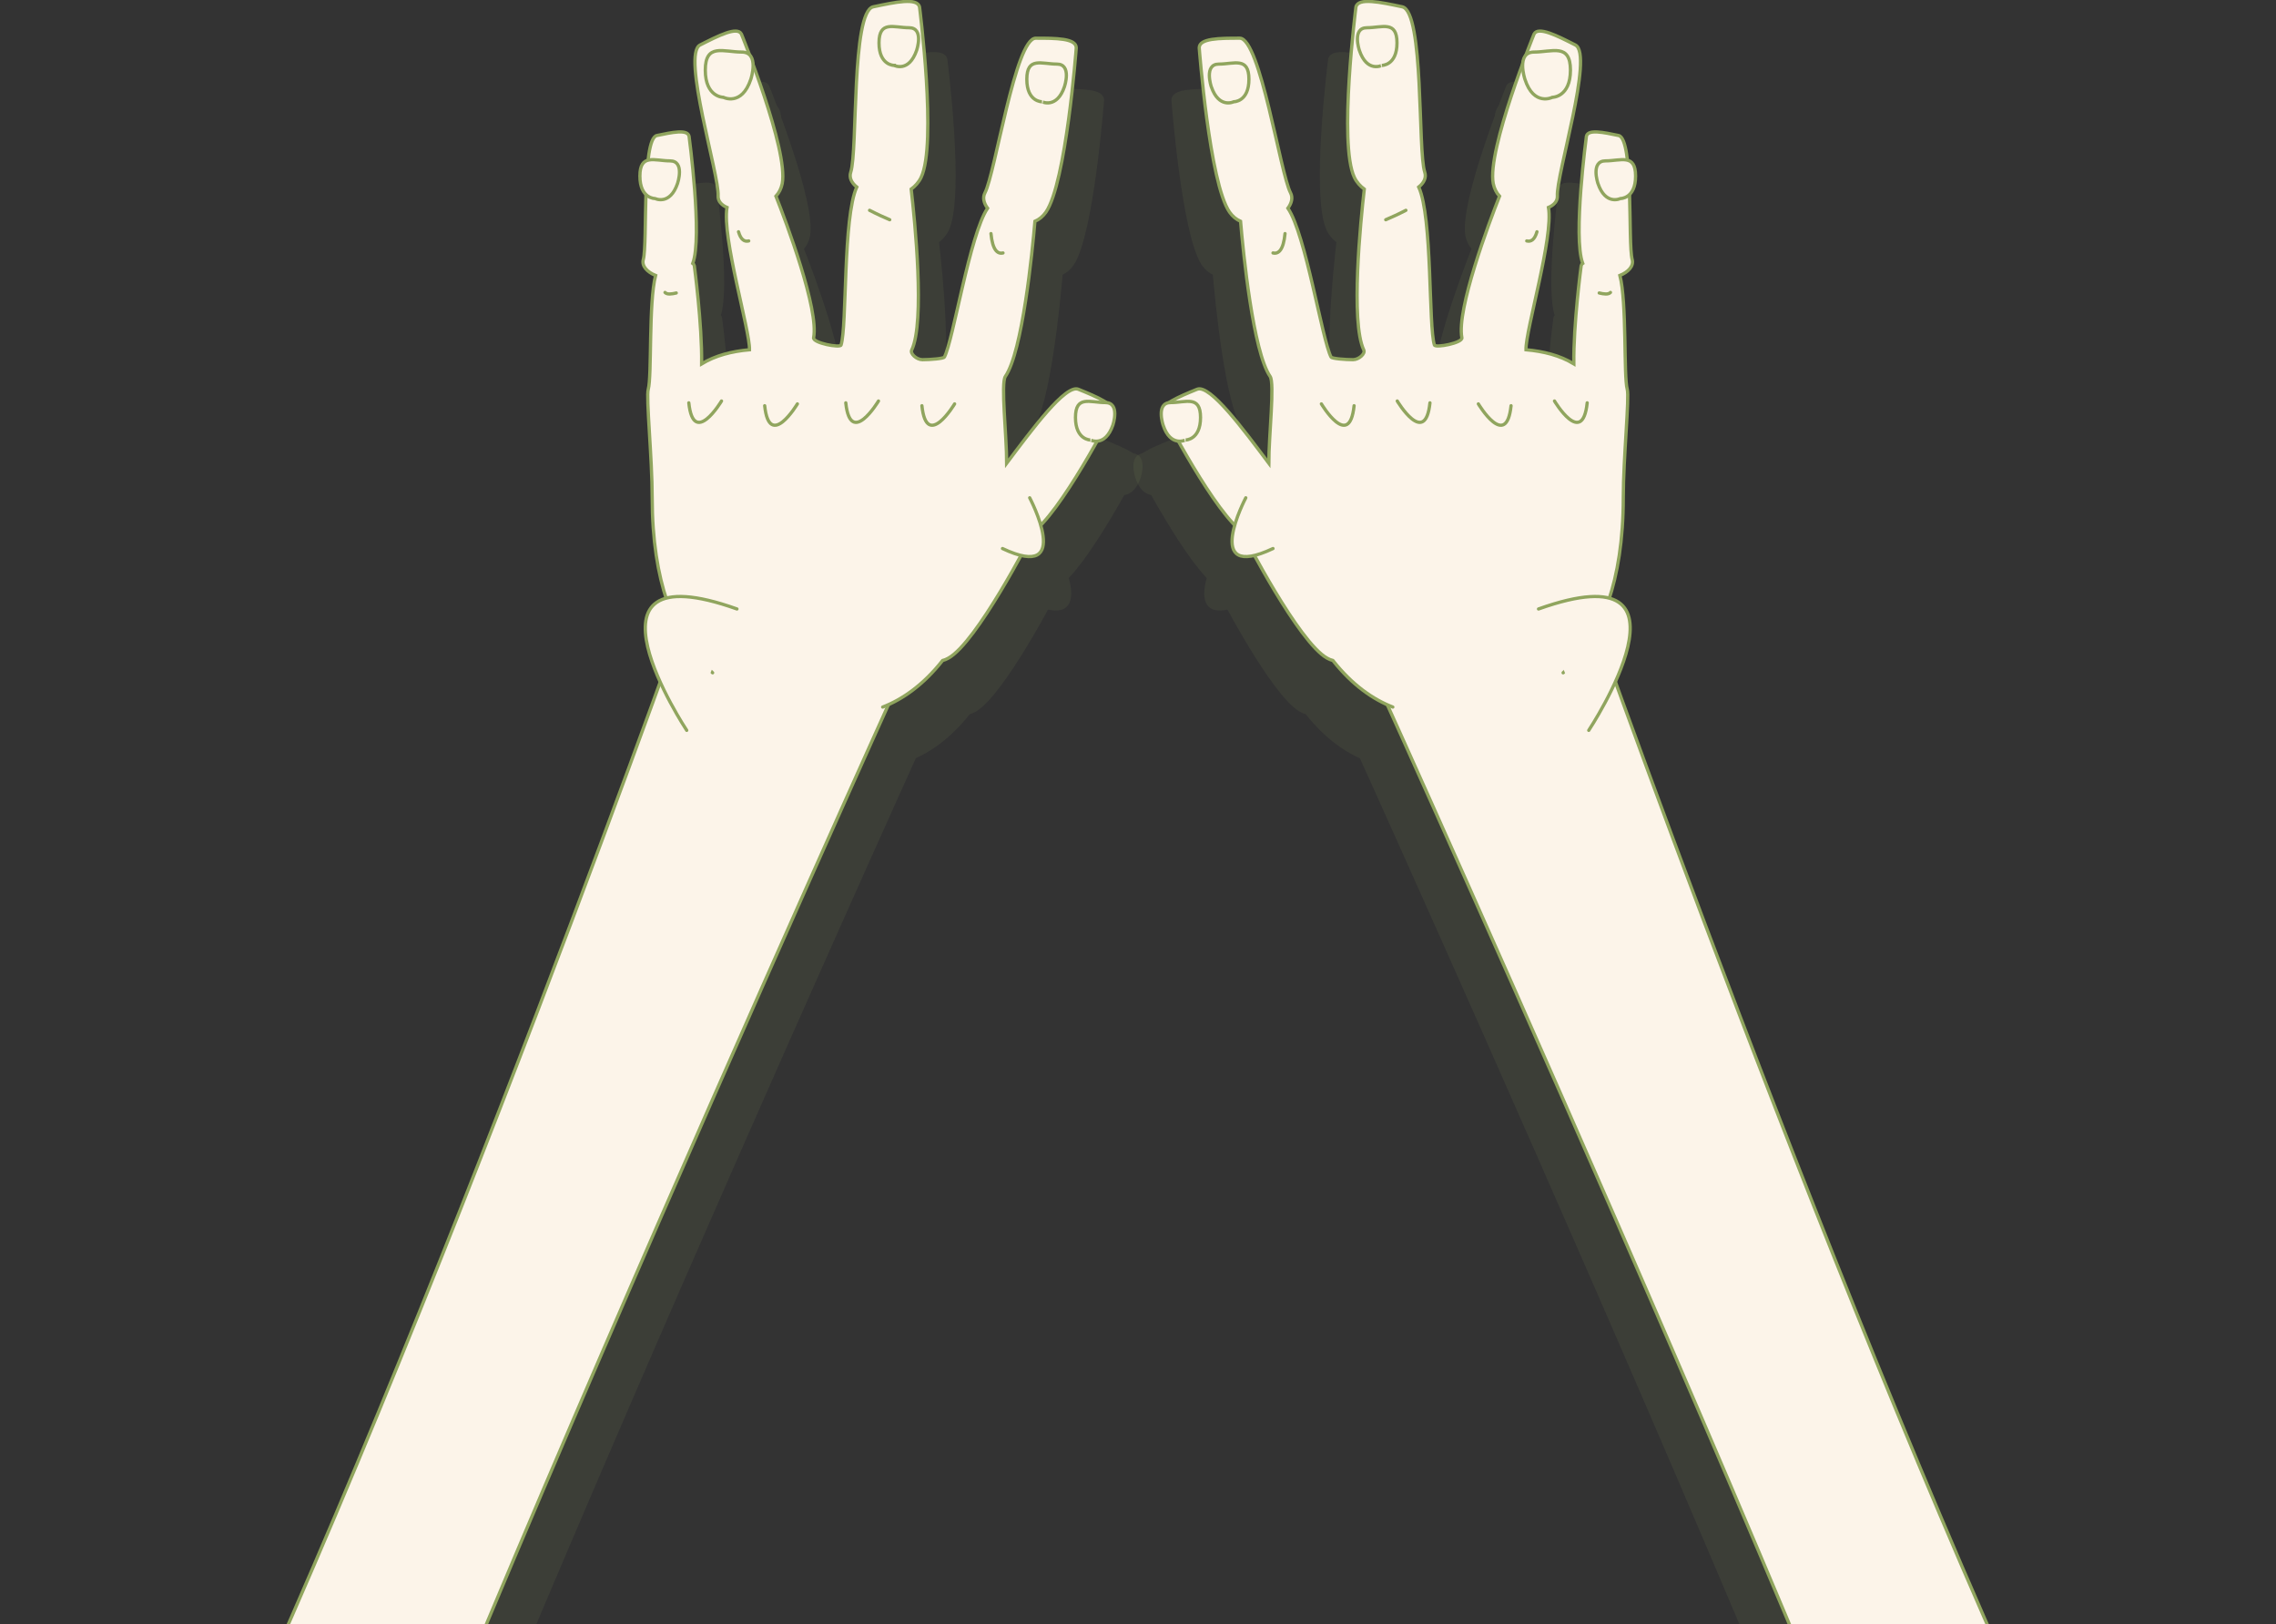<?xml version="1.0" encoding="utf-8"?>
<!-- Generator: Adobe Illustrator 22.1.0, SVG Export Plug-In . SVG Version: 6.00 Build 0)  -->
<svg version="1.1" id="Layer_1" xmlns="http://www.w3.org/2000/svg" xmlns:xlink="http://www.w3.org/1999/xlink" x="0px" y="0px"
	 viewBox="0 0 870 621" style="enable-background:new 0 0 870 621;" xml:space="preserve">
<rect x="0" y="0" width="870" height="621" fill="#333333" stroke="none"/>
<style type="text/css">
	.st0{opacity:0.1;}
	.st1{fill:#90A55E;stroke:#90A55E;stroke-width:1.25;stroke-linecap:round;stroke-miterlimit:10;}
	.st2{fill:#FCF4E9;stroke:#90A55E;stroke-width:1.25;stroke-linecap:round;stroke-miterlimit:10;}
</style>
<g>
	<g class="st0">
		<path id="XMLID_52_" class="st1" d="M-126.1,1173.1c75.5-160.7,165.6-359.3,214.2-461.6C176.2,526,276.5,241.4,276.5,241.4
			l76.8,39.8c0,0-219.9,484.9-246.4,594.8c-19,78.8-153,344.4-225.6,501.4"/>
		<path class="st1" d="M278.4,273.3c-10.3-11.2-19.1-30.4-19.1-63.1c0-15.1-2.4-38.4-1.5-41.4c1.4-5.1,0.1-33.1,2.8-43.5
			c-3.2-1.3-5.4-3.6-4.7-6.1c1.7-6.2-0.7-46.2,5.2-47.4c5.8-1.2,11.7-2.5,12.3,0.3c0,0,5.2,38.6,1.4,48.6c0.3,0.2,0.5,0.5,0.6,0.9
			c0,0,3,22.3,2.8,37.5c5.3-3.2,11.5-4.8,18.3-5.4c0.2-7.3-10.6-43.1-8.6-54.4c-2.1-0.9-3.5-2.4-3.4-4.4c0.5-7.9-14-54.1-6.9-57.7
			c7.1-3.6,14.2-7.2,15.8-4.2c0,0,18.1,44.4,15.6,57.2c-0.4,1.9-1.2,3.5-2.4,4.8c4,10.1,16.5,43.4,14.4,54.1c-0.4,2,10.1,4,10.5,2.8
			c2.3-7.2,0.7-48.9,6-60.4c-2-1.6-3-3.6-2.3-5.7c2.7-8.2,0.2-61.4,8.6-63.2c8.5-1.8,16.9-3.6,17.7,0.1c0,0,6.7,52.3,0.6,65.1
			c-0.9,1.9-2.3,3.4-3.8,4.5c1.4,12,5.3,50.8,0.2,61.5c-0.7,1.4,1.9,3.7,4.1,3.7c2.9,0,8.1-0.4,8.4-1c3.4-6.5,9.7-46.9,16.5-56.9
			c-1.4-1.9-2-4-1-5.9c3.9-7.4,11.6-59.1,19.4-59.1c7.7,0,15.5,0,15.5,3.7c0,0-3.9,51.7-11.6,62.8c-1.2,1.7-2.6,2.8-4.2,3.5
			c-1,11.8-4.8,49.9-11.3,59.3c-1.8,2.6,0.5,22.6,0.5,33.2c9.6-12.8,22.5-30.3,27.4-28.3c7.1,2.9,14.3,5.9,13.1,8.9
			c0,0-20.3,39.5-31.2,46.2c0.1,0.4,0.2,0.8,0,1.3c0,0-20.7,40.4-31.6,46.4c-0.7,0.4-1.4,0.7-2.2,0.9c-7.4,9.4-15.4,14.9-22.9,17.8"
			/>
		<path class="st1" d="M282.4,277.2c-1.3-1.2-2.6-2.4-3.9-3.8"/>
		<path id="XMLID_51_" class="st1" d="M272.5,299.2c0,0-46.2-69.7,19.2-46.4"/>
		<path class="st1" d="M360.4,39.2c0,0,2.9-8.6-2.9-8.6S346,27.7,346,36.4s5.8,8.6,5.8,8.6S357.4,47.9,360.4,39.2z"/>
		<path class="st1" d="M416.9,53.1c0,0,2.9-8.6-2.9-8.6s-11.5-2.9-11.5,5.8s5.8,8.6,5.8,8.6S414,61.7,416.9,53.1z"/>
		<path class="st1" d="M269,90.1c0,0,2.9-8.6-2.9-8.6s-11.5-2.9-11.5,5.8s5.8,8.6,5.8,8.6S266.1,98.7,269,90.1z"/>
		<path class="st1" d="M297,50.3c0,0,3.5-10.4-3.5-10.4c-6.9,0-13.9-3.5-13.9,6.9s6.9,10.4,6.9,10.4S293.5,60.8,297,50.3z"/>
		<path class="st1" d="M435.4,182.5c0,0,2.9-8.6-2.9-8.6s-11.4-2.9-11.4,5.7c0,8.6,5.7,8.6,5.7,8.6S432.4,191.1,435.4,182.5z"/>
		<path id="XMLID_50_" class="st1" d="M285.8,173.3c0,0-10.7,17.9-12.5,0.7"/>
		<path id="XMLID_49_" class="st1" d="M314.8,174.4c0,0-10.7,17.9-12.5,0.7"/>
		<path id="XMLID_48_" class="st1" d="M345.8,173.3c0,0-10.7,17.9-12.5,0.7"/>
		<path id="XMLID_47_" class="st1" d="M374.9,174.4c0,0-10.7,17.9-12.5,0.7"/>
		<path id="XMLID_46_" class="st1" d="M403.6,210.3c0,0,17.1,32.4-10.4,19.4"/>
		<path id="XMLID_45_" class="st1" d="M393.4,116.7c-2.1,0.5-4-1.1-4.6-7.4"/>
		<path id="XMLID_44_" class="st1" d="M350.1,104c-2.1-0.9-4.6-2-7.7-3.6"/>
		<path id="XMLID_43_" class="st1" d="M291.6,104.7"/>
		<path id="XMLID_42_" class="st1" d="M296.2,112.1c-1.6,0.4-3-0.4-3.9-3.5"/>
		<path id="XMLID_41_" class="st1" d="M265.2,127.1"/>
		<path id="XMLID_40_" class="st1" d="M268.5,132c-1.6,0.4-3.5,0.7-4.3-0.2"/>
	</g>
	<g class="st0">
		<path id="XMLID_39_" class="st1" d="M996,1173.1c-75.6-160.7-165.6-359.3-214.3-461.6C693.6,526,593.4,241.4,593.4,241.4
			l-76.8,39.8c0,0,219.9,484.9,246.4,594.8c19,78.8,153,344.4,225.6,501.4"/>
		<path class="st1" d="M591.4,273.3c10.3-11.2,19.1-30.4,19.1-63.1c0-15.1,2.4-38.4,1.5-41.4c-1.4-5.1-0.1-33.1-2.8-43.5
			c3.2-1.3,5.4-3.6,4.7-6.1c-1.7-6.2,0.7-46.2-5.2-47.4c-5.8-1.2-11.7-2.5-12.3,0.3c0,0-5.2,38.6-1.4,48.6c-0.3,0.2-0.5,0.5-0.6,0.9
			c0,0-3,22.3-2.8,37.5c-5.3-3.2-11.5-4.8-18.3-5.4c-0.2-7.3,10.6-43.1,8.6-54.4c2.1-0.9,3.5-2.4,3.4-4.4c-0.5-7.9,14-54.1,6.9-57.7
			S578,30,576.4,33c0,0-18.1,44.4-15.6,57.2c0.4,1.9,1.2,3.5,2.4,4.8c-4,10.1-16.5,43.4-14.4,54.1c0.4,2-10.1,4-10.5,2.8
			c-2.3-7.2-0.7-48.9-6-60.4c2-1.6,3-3.6,2.3-5.7c-2.7-8.2-0.2-61.4-8.6-63.2c-8.5-1.8-16.9-3.6-17.7,0.1c0,0-6.7,52.3-0.6,65.1
			c0.9,1.9,2.3,3.4,3.8,4.5c-1.4,12-5.3,50.8-0.2,61.5c0.7,1.4-1.9,3.7-4.1,3.7c-2.9,0-8.1-0.4-8.4-1c-3.4-6.5-9.7-46.9-16.5-56.9
			c1.4-1.9,2-4,1-5.9c-3.9-7.4-11.6-59.1-19.4-59.1c-7.7,0-15.5,0-15.5,3.7c0,0,3.9,51.7,11.6,62.8c1.2,1.7,2.6,2.8,4.2,3.5
			c1,11.8,4.8,49.9,11.3,59.3c1.8,2.6-0.5,22.6-0.5,33.2c-9.6-12.8-22.5-30.3-27.4-28.3c-7.1,2.9-14.3,5.9-13.1,8.9
			c0,0,20.3,39.5,31.2,46.2c-0.1,0.4-0.2,0.8,0,1.3c0,0,20.7,40.4,31.6,46.4c0.7,0.4,1.4,0.7,2.2,0.9c7.4,9.4,15.4,14.9,22.9,17.8"
			/>
		<path class="st1" d="M587.5,277.2c1.3-1.2,2.6-2.4,3.9-3.8"/>
		<path id="XMLID_38_" class="st1" d="M597.3,299.2c0,0,46.2-69.7-19.2-46.4"/>
		<path class="st1" d="M509.6,39.2c0,0-2.9-8.6,2.9-8.6s11.5-2.9,11.5,5.8s-5.8,8.6-5.8,8.6S512.5,47.9,509.6,39.2z"/>
		<path class="st1" d="M453,53.1c0,0-2.9-8.6,2.9-8.6s11.5-2.9,11.5,5.8s-5.8,8.6-5.8,8.6S455.9,61.7,453,53.1z"/>
		<path class="st1" d="M600.8,90.1c0,0-2.9-8.6,2.9-8.6s11.5-2.9,11.5,5.8s-5.8,8.6-5.8,8.6S603.7,98.7,600.8,90.1z"/>
		<path class="st1" d="M572.9,50.3c0,0-3.5-10.4,3.5-10.4c6.9,0,13.9-3.5,13.9,6.9s-6.9,10.4-6.9,10.4S576.3,60.8,572.9,50.3z"/>
		<path class="st1" d="M434.6,182.5c0,0-2.9-8.6,2.9-8.6s11.4-2.9,11.4,5.7c0,8.6-5.7,8.6-5.7,8.6S437.4,191.1,434.6,182.5z"/>
		<path id="XMLID_37_" class="st1" d="M584.2,173.3c0,0,10.7,17.9,12.5,0.7"/>
		<path id="XMLID_36_" class="st1" d="M555.1,174.4c0,0,10.7,17.9,12.5,0.7"/>
		<path id="XMLID_35_" class="st1" d="M524.1,173.3c0,0,10.7,17.9,12.5,0.7"/>
		<path id="XMLID_34_" class="st1" d="M495.1,174.4c0,0,10.7,17.9,12.5,0.7"/>
		<path id="XMLID_33_" class="st1" d="M466.2,210.3c0,0-17.1,32.4,10.4,19.4"/>
		<path id="XMLID_32_" class="st1" d="M476.6,116.7c2.1,0.5,4-1.1,4.6-7.4"/>
		<path id="XMLID_31_" class="st1" d="M519.7,104c2.1-0.9,4.6-2,7.7-3.6"/>
		<path id="XMLID_30_" class="st1" d="M578.2,104.7"/>
		<path id="XMLID_29_" class="st1" d="M573.6,112.1c1.6,0.4,3-0.4,3.9-3.5"/>
		<path id="XMLID_15_" class="st1" d="M604.7,127.1"/>
		<path id="XMLID_2_" class="st1" d="M601.3,132c1.6,0.4,3.5,0.7,4.3-0.2"/>
	</g>
	<g>
		<path id="XMLID_78_" class="st2" d="M-136.1,1153.1C-60.6,992.4,29.5,793.8,78.1,691.5C166.2,506,266.5,221.4,266.5,221.4
			l76.8,39.8c0,0-219.9,484.9-246.4,594.8c-19,78.8-153,344.4-225.6,501.4"/>
		<path class="st2" d="M268.4,253.3c-10.3-11.2-19.1-30.4-19.1-63.1c0-15.1-2.4-38.4-1.5-41.4c1.4-5.1,0.1-33.1,2.8-43.5
			c-3.2-1.3-5.4-3.6-4.7-6.1c1.7-6.2-0.7-46.2,5.2-47.4c5.8-1.2,11.7-2.5,12.3,0.3c0,0,5.2,38.6,1.4,48.6c0.3,0.2,0.5,0.5,0.6,0.9
			c0,0,3,22.3,2.8,37.5c5.3-3.2,11.5-4.8,18.3-5.4c0.2-7.3-10.6-43.1-8.6-54.4c-2.1-0.9-3.5-2.4-3.4-4.4c0.5-7.9-14-54.1-6.9-57.7
			s14.2-7.2,15.8-4.2c0,0,18.1,44.4,15.6,57.2c-0.4,1.9-1.2,3.5-2.4,4.8c4,10.1,16.5,43.4,14.4,54.1c-0.4,2,10.1,4,10.5,2.8
			c2.3-7.2,0.7-48.9,6-60.4c-2-1.6-3-3.6-2.3-5.7c2.7-8.2,0.2-61.4,8.6-63.2c8.5-1.8,16.9-3.6,17.7,0.1c0,0,6.7,52.3,0.6,65.1
			c-0.9,1.9-2.3,3.4-3.8,4.5c1.4,12,5.3,50.8,0.2,61.5c-0.7,1.4,1.9,3.7,4.1,3.7c2.9,0,8.1-0.4,8.4-1c3.4-6.5,9.7-46.9,16.5-56.9
			c-1.4-1.9-2-4-1-5.9c3.9-7.4,11.6-59.1,19.4-59.1c7.7,0,15.5,0,15.5,3.7c0,0-3.9,51.7-11.6,62.8c-1.2,1.7-2.6,2.8-4.2,3.5
			c-1,11.8-4.8,49.9-11.3,59.3c-1.8,2.6,0.5,22.6,0.5,33.2c9.6-12.8,22.5-30.3,27.4-28.3c7.1,2.9,14.3,5.9,13.1,8.9
			c0,0-20.3,39.5-31.2,46.2c0.1,0.4,0.2,0.8,0,1.3c0,0-20.7,40.4-31.6,46.4c-0.7,0.4-1.4,0.7-2.2,0.9c-7.4,9.4-15.4,14.9-22.9,17.8"
			/>
		<path class="st2" d="M272.4,257.2c-1.3-1.2-2.6-2.4-3.9-3.8"/>
		<path id="XMLID_77_" class="st2" d="M262.5,279.2c0,0-46.2-69.7,19.2-46.4"/>
		<path class="st2" d="M350.4,19.2c0,0,2.9-8.6-2.9-8.6S336,7.7,336,16.4s5.8,8.6,5.8,8.6S347.4,27.9,350.4,19.2z"/>
		<path class="st2" d="M406.9,33.1c0,0,2.9-8.6-2.9-8.6s-11.5-2.9-11.5,5.8s5.8,8.6,5.8,8.6S404,41.7,406.9,33.1z"/>
		<path class="st2" d="M259,70.1c0,0,2.9-8.6-2.9-8.6s-11.5-2.9-11.5,5.8s5.8,8.6,5.8,8.6S256.1,78.7,259,70.1z"/>
		<path class="st2" d="M287,30.3c0,0,3.5-10.4-3.5-10.4c-6.9,0-13.9-3.5-13.9,6.9s6.9,10.4,6.9,10.4S283.5,40.8,287,30.3z"/>
		<path class="st2" d="M425.4,162.5c0,0,2.9-8.6-2.9-8.6s-11.4-2.9-11.4,5.7c0,8.6,5.7,8.6,5.7,8.6S422.4,171.1,425.4,162.5z"/>
		<path id="XMLID_76_" class="st2" d="M275.8,153.3c0,0-10.7,17.9-12.5,0.7"/>
		<path id="XMLID_75_" class="st2" d="M304.8,154.4c0,0-10.7,17.9-12.5,0.7"/>
		<path id="XMLID_74_" class="st2" d="M335.8,153.3c0,0-10.7,17.9-12.5,0.7"/>
		<path id="XMLID_73_" class="st2" d="M364.9,154.4c0,0-10.7,17.9-12.5,0.7"/>
		<path id="XMLID_72_" class="st2" d="M393.6,190.3c0,0,17.1,32.4-10.4,19.4"/>
		<path id="XMLID_71_" class="st2" d="M383.4,96.7c-2.1,0.5-4-1.1-4.6-7.4"/>
		<path id="XMLID_70_" class="st2" d="M340.1,84c-2.1-0.9-4.6-2-7.7-3.6"/>
		<path id="XMLID_69_" class="st2" d="M281.6,84.7"/>
		<path id="XMLID_68_" class="st2" d="M286.2,92.1c-1.6,0.4-3-0.4-3.9-3.5"/>
		<path id="XMLID_67_" class="st2" d="M255.2,107.1"/>
		<path id="XMLID_66_" class="st2" d="M258.5,112c-1.6,0.4-3.5,0.7-4.3-0.2"/>
	</g>
	<g>
		<path id="XMLID_65_" class="st2" d="M1006,1153.1c-75.6-160.7-165.6-359.3-214.3-461.6C703.6,506,603.4,221.4,603.4,221.4
			l-76.8,39.8c0,0,219.9,484.9,246.4,594.8c19,78.8,153,344.4,225.6,501.4"/>
		<path class="st2" d="M601.4,253.3c10.3-11.2,19.1-30.4,19.1-63.1c0-15.1,2.4-38.4,1.5-41.4c-1.4-5.1-0.1-33.1-2.8-43.5
			c3.2-1.3,5.4-3.6,4.7-6.1c-1.7-6.2,0.7-46.2-5.2-47.4c-5.8-1.2-11.7-2.5-12.3,0.3c0,0-5.2,38.6-1.4,48.6c-0.3,0.2-0.5,0.5-0.6,0.9
			c0,0-3,22.3-2.8,37.5c-5.3-3.2-11.5-4.8-18.3-5.4c-0.2-7.3,10.6-43.1,8.6-54.4c2.1-0.9,3.5-2.4,3.4-4.4c-0.5-7.9,14-54.1,6.9-57.7
			S588,10,586.4,13c0,0-18.1,44.4-15.6,57.2c0.4,1.9,1.2,3.5,2.4,4.8c-4,10.1-16.5,43.4-14.4,54.1c0.4,2-10.1,4-10.5,2.8
			c-2.3-7.2-0.7-48.9-6-60.4c2-1.6,3-3.6,2.3-5.7c-2.7-8.2-0.2-61.4-8.6-63.2c-8.5-1.8-16.9-3.6-17.7,0.1c0,0-6.7,52.3-0.6,65.1
			c0.9,1.9,2.3,3.4,3.8,4.5c-1.4,12-5.3,50.8-0.2,61.5c0.7,1.4-1.9,3.7-4.1,3.7c-2.9,0-8.1-0.4-8.4-1c-3.4-6.5-9.7-46.9-16.5-56.9
			c1.4-1.9,2-4,1-5.9c-3.9-7.4-11.6-59.1-19.4-59.1c-7.7,0-15.5,0-15.5,3.7c0,0,3.9,51.7,11.6,62.8c1.2,1.7,2.6,2.8,4.2,3.5
			c1,11.8,4.8,49.9,11.3,59.3c1.8,2.6-0.5,22.6-0.5,33.2c-9.6-12.8-22.5-30.3-27.4-28.3c-7.1,2.9-14.3,5.9-13.1,8.9
			c0,0,20.3,39.5,31.2,46.2c-0.1,0.4-0.2,0.8,0,1.3c0,0,20.7,40.4,31.6,46.4c0.7,0.4,1.4,0.7,2.2,0.9c7.4,9.4,15.4,14.9,22.9,17.8"
			/>
		<path class="st2" d="M597.5,257.2c1.3-1.2,2.6-2.4,3.9-3.8"/>
		<path id="XMLID_64_" class="st2" d="M607.3,279.2c0,0,46.2-69.7-19.2-46.4"/>
		<path class="st2" d="M519.6,19.2c0,0-2.9-8.6,2.9-8.6c5.8,0,11.5-2.9,11.5,5.8s-5.8,8.6-5.8,8.6S522.5,27.9,519.6,19.2z"/>
		<path class="st2" d="M463,33.1c0,0-2.9-8.6,2.9-8.6s11.5-2.9,11.5,5.8s-5.8,8.6-5.8,8.6S465.9,41.7,463,33.1z"/>
		<path class="st2" d="M610.8,70.1c0,0-2.9-8.6,2.9-8.6s11.5-2.9,11.5,5.8s-5.8,8.6-5.8,8.6S613.7,78.7,610.8,70.1z"/>
		<path class="st2" d="M582.9,30.3c0,0-3.5-10.4,3.5-10.4c6.9,0,13.9-3.5,13.9,6.9s-6.9,10.4-6.9,10.4S586.3,40.8,582.9,30.3z"/>
		<path class="st2" d="M444.6,162.5c0,0-2.9-8.6,2.9-8.6s11.4-2.9,11.4,5.7c0,8.6-5.7,8.6-5.7,8.6S447.4,171.1,444.6,162.5z"/>
		<path id="XMLID_63_" class="st2" d="M594.2,153.3c0,0,10.7,17.9,12.5,0.7"/>
		<path id="XMLID_62_" class="st2" d="M565.1,154.4c0,0,10.7,17.9,12.5,0.7"/>
		<path id="XMLID_61_" class="st2" d="M534.1,153.3c0,0,10.7,17.9,12.5,0.7"/>
		<path id="XMLID_60_" class="st2" d="M505.1,154.4c0,0,10.7,17.9,12.5,0.7"/>
		<path id="XMLID_59_" class="st2" d="M476.2,190.3c0,0-17.1,32.4,10.4,19.4"/>
		<path id="XMLID_58_" class="st2" d="M486.6,96.7c2.1,0.5,4-1.1,4.6-7.4"/>
		<path id="XMLID_57_" class="st2" d="M529.7,84c2.1-0.9,4.6-2,7.7-3.6"/>
		<path id="XMLID_56_" class="st2" d="M588.2,84.7"/>
		<path id="XMLID_55_" class="st2" d="M583.6,92.1c1.6,0.4,3-0.4,3.9-3.5"/>
		<path id="XMLID_54_" class="st2" d="M614.7,107.1"/>
		<path id="XMLID_53_" class="st2" d="M611.3,112c1.6,0.4,3.5,0.7,4.3-0.2"/>
	</g>
</g>
</svg>
